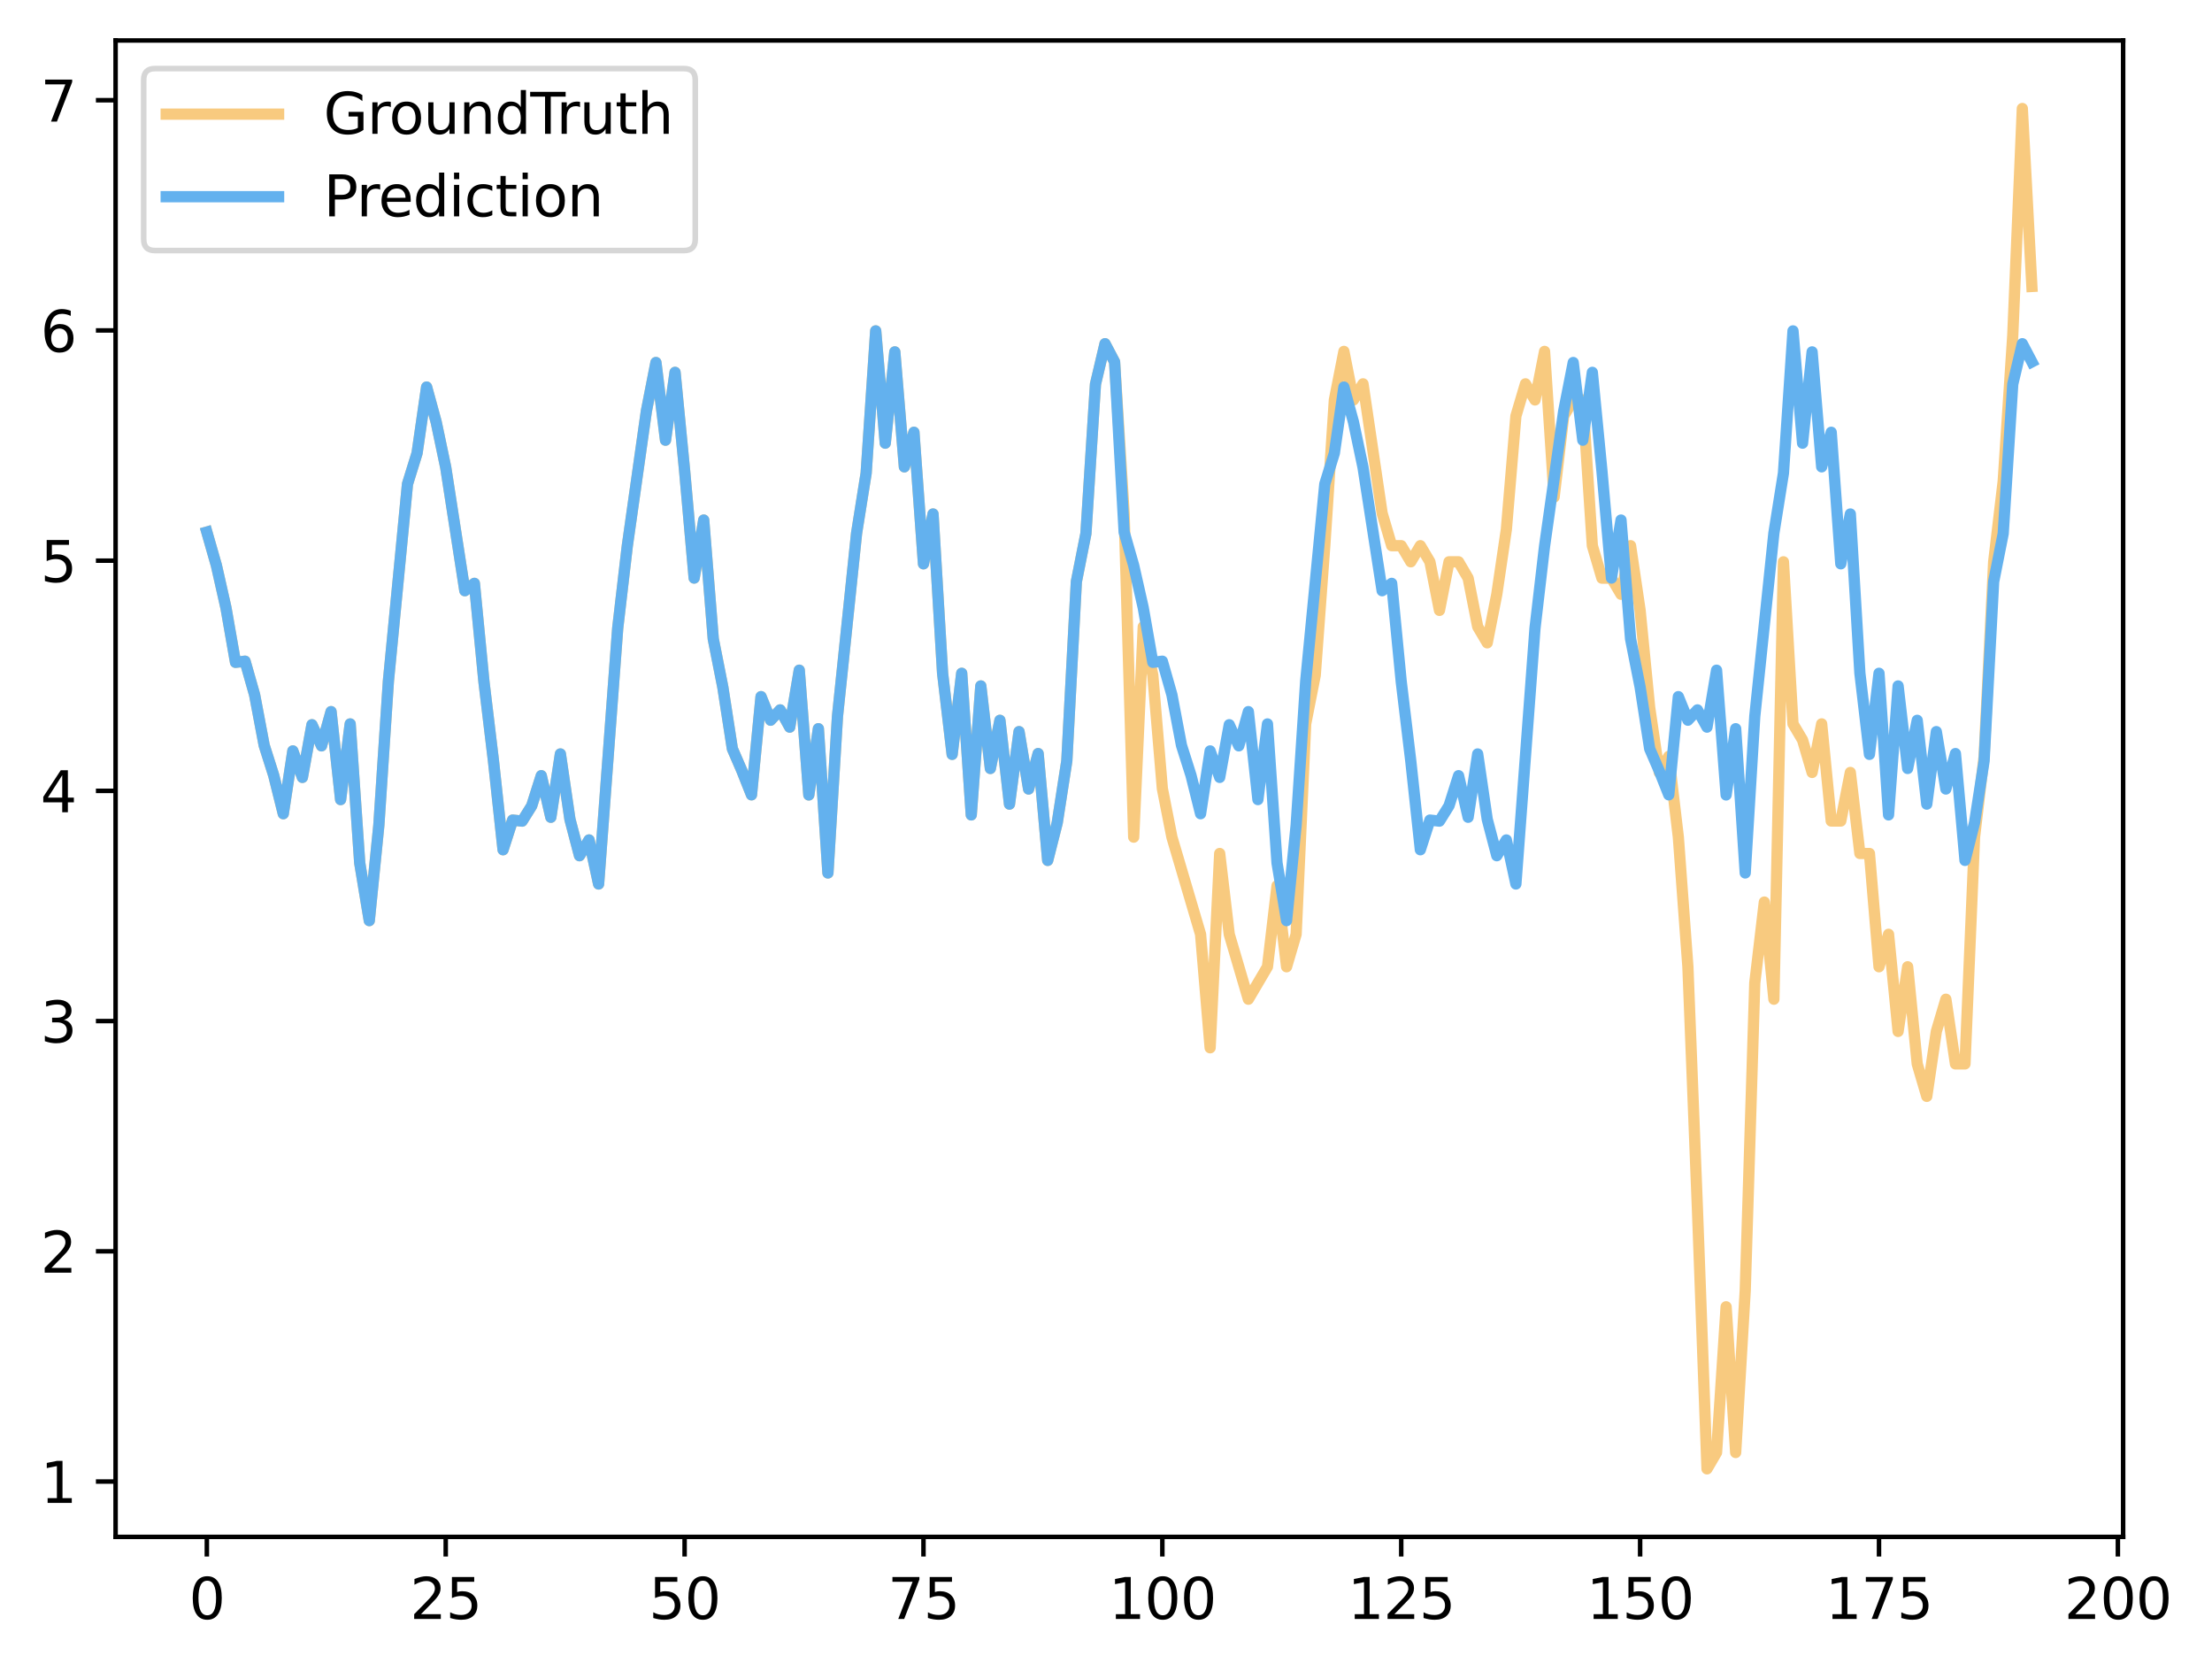 <?xml version="1.0" encoding="utf-8" standalone="no"?>
<!DOCTYPE svg PUBLIC "-//W3C//DTD SVG 1.1//EN"
  "http://www.w3.org/Graphics/SVG/1.1/DTD/svg11.dtd">
<svg xmlns:xlink="http://www.w3.org/1999/xlink" width="393.491pt" height="297.19pt" viewBox="0 0 393.491 297.19" xmlns="http://www.w3.org/2000/svg" version="1.1">
 <defs>
  <style type="text/css">*{stroke-linejoin: round; stroke-linecap: butt}</style>
 </defs>
 <g id="figure_1">
  <g id="patch_1">
   <path d="M 0 297.19 
L 393.491 297.19 
L 393.491 0 
L 0 0 
z
" style="fill: #ffffff"/>
  </g>
  <g id="axes_1">
   <g id="patch_2">
    <path d="M 20.562 273.312 
L 377.683 273.312 
L 377.683 7.2 
L 20.562 7.2 
z
" style="fill: #ffffff"/>
   </g>
   <g id="matplotlib.axis_1">
    <g id="xtick_1">
     <g id="line2d_1">
      <defs>
       <path id="maa538e87d9" d="M 0 0 
L 0 3.5 
" style="stroke: #000000; stroke-width: 0.8"/>
      </defs>
      <g>
       <use xlink:href="#maa538e87d9" x="36.795" y="273.312" style="stroke: #000000; stroke-width: 0.8"/>
      </g>
     </g>
     <g id="text_1">
      <!-- 0 -->
      <g transform="translate(33.614 287.91) scale(0.1 -0.1)">
       <defs>
        <path id="DejaVuSans-30" d="M 2034 4250 
Q 1547 4250 1301 3770 
Q 1056 3291 1056 2328 
Q 1056 1369 1301 889 
Q 1547 409 2034 409 
Q 2525 409 2770 889 
Q 3016 1369 3016 2328 
Q 3016 3291 2770 3770 
Q 2525 4250 2034 4250 
z
M 2034 4750 
Q 2819 4750 3233 4129 
Q 3647 3509 3647 2328 
Q 3647 1150 3233 529 
Q 2819 -91 2034 -91 
Q 1250 -91 836 529 
Q 422 1150 422 2328 
Q 422 3509 836 4129 
Q 1250 4750 2034 4750 
z
" transform="scale(0.016)"/>
       </defs>
       <use xlink:href="#DejaVuSans-30"/>
      </g>
     </g>
    </g>
    <g id="xtick_2">
     <g id="line2d_2">
      <g>
       <use xlink:href="#maa538e87d9" x="79.289" y="273.312" style="stroke: #000000; stroke-width: 0.8"/>
      </g>
     </g>
     <g id="text_2">
      <!-- 25 -->
      <g transform="translate(72.927 287.91) scale(0.1 -0.1)">
       <defs>
        <path id="DejaVuSans-32" d="M 1228 531 
L 3431 531 
L 3431 0 
L 469 0 
L 469 531 
Q 828 903 1448 1529 
Q 2069 2156 2228 2338 
Q 2531 2678 2651 2914 
Q 2772 3150 2772 3378 
Q 2772 3750 2511 3984 
Q 2250 4219 1831 4219 
Q 1534 4219 1204 4116 
Q 875 4013 500 3803 
L 500 4441 
Q 881 4594 1212 4672 
Q 1544 4750 1819 4750 
Q 2544 4750 2975 4387 
Q 3406 4025 3406 3419 
Q 3406 3131 3298 2873 
Q 3191 2616 2906 2266 
Q 2828 2175 2409 1742 
Q 1991 1309 1228 531 
z
" transform="scale(0.016)"/>
        <path id="DejaVuSans-35" d="M 691 4666 
L 3169 4666 
L 3169 4134 
L 1269 4134 
L 1269 2991 
Q 1406 3038 1543 3061 
Q 1681 3084 1819 3084 
Q 2600 3084 3056 2656 
Q 3513 2228 3513 1497 
Q 3513 744 3044 326 
Q 2575 -91 1722 -91 
Q 1428 -91 1123 -41 
Q 819 9 494 109 
L 494 744 
Q 775 591 1075 516 
Q 1375 441 1709 441 
Q 2250 441 2565 725 
Q 2881 1009 2881 1497 
Q 2881 1984 2565 2268 
Q 2250 2553 1709 2553 
Q 1456 2553 1204 2497 
Q 953 2441 691 2322 
L 691 4666 
z
" transform="scale(0.016)"/>
       </defs>
       <use xlink:href="#DejaVuSans-32"/>
       <use xlink:href="#DejaVuSans-35" x="63.623"/>
      </g>
     </g>
    </g>
    <g id="xtick_3">
     <g id="line2d_3">
      <g>
       <use xlink:href="#maa538e87d9" x="121.783" y="273.312" style="stroke: #000000; stroke-width: 0.8"/>
      </g>
     </g>
     <g id="text_3">
      <!-- 50 -->
      <g transform="translate(115.421 287.91) scale(0.1 -0.1)">
       <use xlink:href="#DejaVuSans-35"/>
       <use xlink:href="#DejaVuSans-30" x="63.623"/>
      </g>
     </g>
    </g>
    <g id="xtick_4">
     <g id="line2d_4">
      <g>
       <use xlink:href="#maa538e87d9" x="164.277" y="273.312" style="stroke: #000000; stroke-width: 0.8"/>
      </g>
     </g>
     <g id="text_4">
      <!-- 75 -->
      <g transform="translate(157.915 287.91) scale(0.1 -0.1)">
       <defs>
        <path id="DejaVuSans-37" d="M 525 4666 
L 3525 4666 
L 3525 4397 
L 1831 0 
L 1172 0 
L 2766 4134 
L 525 4134 
L 525 4666 
z
" transform="scale(0.016)"/>
       </defs>
       <use xlink:href="#DejaVuSans-37"/>
       <use xlink:href="#DejaVuSans-35" x="63.623"/>
      </g>
     </g>
    </g>
    <g id="xtick_5">
     <g id="line2d_5">
      <g>
       <use xlink:href="#maa538e87d9" x="206.771" y="273.312" style="stroke: #000000; stroke-width: 0.8"/>
      </g>
     </g>
     <g id="text_5">
      <!-- 100 -->
      <g transform="translate(197.228 287.91) scale(0.1 -0.1)">
       <defs>
        <path id="DejaVuSans-31" d="M 794 531 
L 1825 531 
L 1825 4091 
L 703 3866 
L 703 4441 
L 1819 4666 
L 2450 4666 
L 2450 531 
L 3481 531 
L 3481 0 
L 794 0 
L 794 531 
z
" transform="scale(0.016)"/>
       </defs>
       <use xlink:href="#DejaVuSans-31"/>
       <use xlink:href="#DejaVuSans-30" x="63.623"/>
       <use xlink:href="#DejaVuSans-30" x="127.246"/>
      </g>
     </g>
    </g>
    <g id="xtick_6">
     <g id="line2d_6">
      <g>
       <use xlink:href="#maa538e87d9" x="249.265" y="273.312" style="stroke: #000000; stroke-width: 0.8"/>
      </g>
     </g>
     <g id="text_6">
      <!-- 125 -->
      <g transform="translate(239.722 287.91) scale(0.1 -0.1)">
       <use xlink:href="#DejaVuSans-31"/>
       <use xlink:href="#DejaVuSans-32" x="63.623"/>
       <use xlink:href="#DejaVuSans-35" x="127.246"/>
      </g>
     </g>
    </g>
    <g id="xtick_7">
     <g id="line2d_7">
      <g>
       <use xlink:href="#maa538e87d9" x="291.76" y="273.312" style="stroke: #000000; stroke-width: 0.8"/>
      </g>
     </g>
     <g id="text_7">
      <!-- 150 -->
      <g transform="translate(282.216 287.91) scale(0.1 -0.1)">
       <use xlink:href="#DejaVuSans-31"/>
       <use xlink:href="#DejaVuSans-35" x="63.623"/>
       <use xlink:href="#DejaVuSans-30" x="127.246"/>
      </g>
     </g>
    </g>
    <g id="xtick_8">
     <g id="line2d_8">
      <g>
       <use xlink:href="#maa538e87d9" x="334.254" y="273.312" style="stroke: #000000; stroke-width: 0.8"/>
      </g>
     </g>
     <g id="text_8">
      <!-- 175 -->
      <g transform="translate(324.71 287.91) scale(0.1 -0.1)">
       <use xlink:href="#DejaVuSans-31"/>
       <use xlink:href="#DejaVuSans-37" x="63.623"/>
       <use xlink:href="#DejaVuSans-35" x="127.246"/>
      </g>
     </g>
    </g>
    <g id="xtick_9">
     <g id="line2d_9">
      <g>
       <use xlink:href="#maa538e87d9" x="376.748" y="273.312" style="stroke: #000000; stroke-width: 0.8"/>
      </g>
     </g>
     <g id="text_9">
      <!-- 200 -->
      <g transform="translate(367.204 287.91) scale(0.1 -0.1)">
       <use xlink:href="#DejaVuSans-32"/>
       <use xlink:href="#DejaVuSans-30" x="63.623"/>
       <use xlink:href="#DejaVuSans-30" x="127.246"/>
      </g>
     </g>
    </g>
   </g>
   <g id="matplotlib.axis_2">
    <g id="ytick_1">
     <g id="line2d_10">
      <defs>
       <path id="mf632f019ef" d="M 0 0 
L -3.5 0 
" style="stroke: #000000; stroke-width: 0.8"/>
      </defs>
      <g>
       <use xlink:href="#mf632f019ef" x="20.562" y="263.468" style="stroke: #000000; stroke-width: 0.8"/>
      </g>
     </g>
     <g id="text_10">
      <!-- 1 -->
      <g transform="translate(7.2 267.267) scale(0.1 -0.1)">
       <use xlink:href="#DejaVuSans-31"/>
      </g>
     </g>
    </g>
    <g id="ytick_2">
     <g id="line2d_11">
      <g>
       <use xlink:href="#mf632f019ef" x="20.562" y="222.527" style="stroke: #000000; stroke-width: 0.8"/>
      </g>
     </g>
     <g id="text_11">
      <!-- 2 -->
      <g transform="translate(7.2 226.326) scale(0.1 -0.1)">
       <use xlink:href="#DejaVuSans-32"/>
      </g>
     </g>
    </g>
    <g id="ytick_3">
     <g id="line2d_12">
      <g>
       <use xlink:href="#mf632f019ef" x="20.562" y="181.586" style="stroke: #000000; stroke-width: 0.8"/>
      </g>
     </g>
     <g id="text_12">
      <!-- 3 -->
      <g transform="translate(7.2 185.385) scale(0.1 -0.1)">
       <defs>
        <path id="DejaVuSans-33" d="M 2597 2516 
Q 3050 2419 3304 2112 
Q 3559 1806 3559 1356 
Q 3559 666 3084 287 
Q 2609 -91 1734 -91 
Q 1441 -91 1130 -33 
Q 819 25 488 141 
L 488 750 
Q 750 597 1062 519 
Q 1375 441 1716 441 
Q 2309 441 2620 675 
Q 2931 909 2931 1356 
Q 2931 1769 2642 2001 
Q 2353 2234 1838 2234 
L 1294 2234 
L 1294 2753 
L 1863 2753 
Q 2328 2753 2575 2939 
Q 2822 3125 2822 3475 
Q 2822 3834 2567 4026 
Q 2313 4219 1838 4219 
Q 1578 4219 1281 4162 
Q 984 4106 628 3988 
L 628 4550 
Q 988 4650 1302 4700 
Q 1616 4750 1894 4750 
Q 2613 4750 3031 4423 
Q 3450 4097 3450 3541 
Q 3450 3153 3228 2886 
Q 3006 2619 2597 2516 
z
" transform="scale(0.016)"/>
       </defs>
       <use xlink:href="#DejaVuSans-33"/>
      </g>
     </g>
    </g>
    <g id="ytick_4">
     <g id="line2d_13">
      <g>
       <use xlink:href="#mf632f019ef" x="20.562" y="140.645" style="stroke: #000000; stroke-width: 0.8"/>
      </g>
     </g>
     <g id="text_13">
      <!-- 4 -->
      <g transform="translate(7.2 144.444) scale(0.1 -0.1)">
       <defs>
        <path id="DejaVuSans-34" d="M 2419 4116 
L 825 1625 
L 2419 1625 
L 2419 4116 
z
M 2253 4666 
L 3047 4666 
L 3047 1625 
L 3713 1625 
L 3713 1100 
L 3047 1100 
L 3047 0 
L 2419 0 
L 2419 1100 
L 313 1100 
L 313 1709 
L 2253 4666 
z
" transform="scale(0.016)"/>
       </defs>
       <use xlink:href="#DejaVuSans-34"/>
      </g>
     </g>
    </g>
    <g id="ytick_5">
     <g id="line2d_14">
      <g>
       <use xlink:href="#mf632f019ef" x="20.562" y="99.704" style="stroke: #000000; stroke-width: 0.8"/>
      </g>
     </g>
     <g id="text_14">
      <!-- 5 -->
      <g transform="translate(7.2 103.503) scale(0.1 -0.1)">
       <use xlink:href="#DejaVuSans-35"/>
      </g>
     </g>
    </g>
    <g id="ytick_6">
     <g id="line2d_15">
      <g>
       <use xlink:href="#mf632f019ef" x="20.562" y="58.763" style="stroke: #000000; stroke-width: 0.8"/>
      </g>
     </g>
     <g id="text_15">
      <!-- 6 -->
      <g transform="translate(7.2 62.562) scale(0.1 -0.1)">
       <defs>
        <path id="DejaVuSans-36" d="M 2113 2584 
Q 1688 2584 1439 2293 
Q 1191 2003 1191 1497 
Q 1191 994 1439 701 
Q 1688 409 2113 409 
Q 2538 409 2786 701 
Q 3034 994 3034 1497 
Q 3034 2003 2786 2293 
Q 2538 2584 2113 2584 
z
M 3366 4563 
L 3366 3988 
Q 3128 4100 2886 4159 
Q 2644 4219 2406 4219 
Q 1781 4219 1451 3797 
Q 1122 3375 1075 2522 
Q 1259 2794 1537 2939 
Q 1816 3084 2150 3084 
Q 2853 3084 3261 2657 
Q 3669 2231 3669 1497 
Q 3669 778 3244 343 
Q 2819 -91 2113 -91 
Q 1303 -91 875 529 
Q 447 1150 447 2328 
Q 447 3434 972 4092 
Q 1497 4750 2381 4750 
Q 2619 4750 2861 4703 
Q 3103 4656 3366 4563 
z
" transform="scale(0.016)"/>
       </defs>
       <use xlink:href="#DejaVuSans-36"/>
      </g>
     </g>
    </g>
    <g id="ytick_7">
     <g id="line2d_16">
      <g>
       <use xlink:href="#mf632f019ef" x="20.562" y="17.822" style="stroke: #000000; stroke-width: 0.8"/>
      </g>
     </g>
     <g id="text_16">
      <!-- 7 -->
      <g transform="translate(7.2 21.621) scale(0.1 -0.1)">
       <use xlink:href="#DejaVuSans-37"/>
      </g>
     </g>
    </g>
   </g>
   <g id="line2d_17">
    <path d="M 36.795 94.622 
L 38.495 100.554 
L 40.195 108.083 
L 41.895 117.789 
L 43.594 117.585 
L 45.294 123.563 
L 46.994 132.547 
L 48.694 137.903 
L 50.393 144.711 
L 52.093 133.54 
L 53.793 138.25 
L 55.493 128.881 
L 57.192 132.639 
L 58.892 126.551 
L 60.592 142.196 
L 62.292 128.74 
L 63.991 153.462 
L 65.691 163.721 
L 67.391 146.773 
L 69.091 121.15 
L 72.49 86.071 
L 74.19 80.595 
L 75.89 68.83 
L 77.59 75.046 
L 79.289 83.117 
L 82.689 105.052 
L 84.389 103.74 
L 86.088 121.228 
L 87.788 135.359 
L 89.488 151.119 
L 91.188 145.838 
L 92.887 146.026 
L 94.587 143.298 
L 96.287 137.942 
L 97.987 145.342 
L 99.686 134.079 
L 101.386 145.699 
L 103.086 152.177 
L 104.786 149.372 
L 106.485 157.208 
L 109.885 111.703 
L 111.585 97.128 
L 114.984 73.115 
L 116.684 64.467 
L 118.384 78.28 
L 120.084 66.216 
L 121.783 83.669 
L 123.483 102.801 
L 125.183 92.482 
L 126.883 113.617 
L 128.582 122.198 
L 130.282 133.16 
L 131.982 137.082 
L 133.682 141.352 
L 135.381 123.886 
L 137.081 128.079 
L 138.781 126.243 
L 140.481 129.313 
L 142.18 119.185 
L 143.88 141.372 
L 145.58 129.588 
L 147.28 155.245 
L 148.98 127.388 
L 152.379 94.808 
L 154.079 84.14 
L 155.779 58.842 
L 157.478 78.813 
L 159.178 62.576 
L 160.878 83.023 
L 162.578 76.872 
L 164.277 100.268 
L 165.977 91.405 
L 167.677 119.721 
L 169.377 134.156 
L 171.076 119.734 
L 172.776 144.92 
L 174.476 121.984 
L 176.176 136.662 
L 177.875 128.096 
L 179.575 143.004 
L 181.275 130.108 
L 182.975 140.317 
L 184.675 134.011 
L 186.374 153.011 
L 188.074 146.296 
L 189.774 135.32 
L 191.474 103.446 
L 193.173 94.889 
L 194.873 68.314 
L 196.573 61.123 
L 198.273 64.356 
L 199.972 91.27 
L 201.672 148.874 
L 203.372 111.454 
L 205.072 120.093 
L 206.771 140.236 
L 208.471 148.874 
L 213.57 166.151 
L 215.27 186.335 
L 216.97 151.781 
L 218.67 166.151 
L 222.069 177.697 
L 225.469 171.924 
L 227.169 157.513 
L 228.868 171.924 
L 230.568 166.151 
L 232.268 128.731 
L 233.968 120.093 
L 235.667 97.043 
L 237.367 71.127 
L 239.067 62.489 
L 240.767 71.127 
L 242.466 68.261 
L 245.866 91.27 
L 247.566 97.043 
L 249.265 97.043 
L 250.965 99.909 
L 252.665 97.043 
L 254.365 99.909 
L 256.065 108.547 
L 257.764 99.909 
L 259.464 99.909 
L 261.164 102.816 
L 262.864 111.454 
L 264.563 114.32 
L 266.263 105.681 
L 267.963 94.177 
L 269.663 73.993 
L 271.362 68.261 
L 273.062 71.127 
L 274.762 62.489 
L 276.462 88.404 
L 278.161 73.993 
L 279.861 71.127 
L 281.561 71.127 
L 283.261 97.043 
L 284.96 102.816 
L 286.66 102.816 
L 288.36 105.681 
L 290.06 97.043 
L 291.76 108.547 
L 293.459 125.824 
L 295.159 137.37 
L 296.859 134.504 
L 298.559 148.874 
L 300.258 171.924 
L 301.958 215.117 
L 303.658 261.216 
L 305.358 258.309 
L 307.057 232.394 
L 308.757 258.309 
L 310.457 229.528 
L 312.157 174.79 
L 313.856 160.419 
L 315.556 177.697 
L 317.256 99.909 
L 318.956 128.731 
L 320.655 131.597 
L 322.355 137.37 
L 324.055 128.731 
L 325.755 146.008 
L 327.455 146.008 
L 329.154 137.37 
L 330.854 151.781 
L 332.554 151.781 
L 334.254 171.924 
L 335.953 166.151 
L 337.653 183.428 
L 339.353 171.924 
L 341.053 189.201 
L 342.752 194.974 
L 344.452 183.428 
L 346.152 177.697 
L 347.852 189.201 
L 349.551 189.201 
L 351.251 148.874 
L 352.951 134.504 
L 354.651 99.909 
L 356.35 85.538 
L 358.05 59.623 
L 359.75 19.296 
L 361.45 50.943 
L 361.45 50.943 
" clip-path="url(#pf710db2bae)" style="fill: none; stroke: #f8ca7f; stroke-width: 2; stroke-linecap: square"/>
   </g>
   <g id="line2d_18">
    <path d="M 36.795 94.622 
L 38.495 100.554 
L 40.195 108.083 
L 41.895 117.789 
L 43.594 117.585 
L 45.294 123.563 
L 46.994 132.547 
L 48.694 137.903 
L 50.393 144.711 
L 52.093 133.54 
L 53.793 138.25 
L 55.493 128.881 
L 57.192 132.639 
L 58.892 126.551 
L 60.592 142.196 
L 62.292 128.74 
L 63.991 153.462 
L 65.691 163.721 
L 67.391 146.773 
L 69.091 121.15 
L 72.49 86.071 
L 74.19 80.595 
L 75.89 68.83 
L 77.59 75.046 
L 79.289 83.117 
L 82.689 105.052 
L 84.389 103.74 
L 86.088 121.228 
L 87.788 135.359 
L 89.488 151.119 
L 91.188 145.838 
L 92.887 146.026 
L 94.587 143.298 
L 96.287 137.942 
L 97.987 145.342 
L 99.686 134.079 
L 101.386 145.699 
L 103.086 152.177 
L 104.786 149.372 
L 106.485 157.208 
L 109.885 111.703 
L 111.585 97.128 
L 114.984 73.115 
L 116.684 64.467 
L 118.384 78.28 
L 120.084 66.216 
L 121.783 83.669 
L 123.483 102.801 
L 125.183 92.482 
L 126.883 113.617 
L 128.582 122.198 
L 130.282 133.16 
L 131.982 137.082 
L 133.682 141.352 
L 135.381 123.886 
L 137.081 128.079 
L 138.781 126.243 
L 140.481 129.313 
L 142.18 119.185 
L 143.88 141.372 
L 145.58 129.588 
L 147.28 155.245 
L 148.98 127.388 
L 152.379 94.808 
L 154.079 84.14 
L 155.779 58.842 
L 157.478 78.813 
L 159.178 62.576 
L 160.878 83.023 
L 162.578 76.872 
L 164.277 100.268 
L 165.977 91.405 
L 167.677 119.721 
L 169.377 134.156 
L 171.076 119.734 
L 172.776 144.92 
L 174.476 121.984 
L 176.176 136.662 
L 177.875 128.096 
L 179.575 143.004 
L 181.275 130.108 
L 182.975 140.317 
L 184.675 134.011 
L 186.374 153.011 
L 188.074 146.296 
L 189.774 135.32 
L 191.474 103.446 
L 193.173 94.889 
L 194.873 68.314 
L 196.573 61.123 
L 198.273 64.356 
L 199.972 94.622 
L 201.672 100.554 
L 203.372 108.083 
L 205.072 117.789 
L 206.771 117.585 
L 208.471 123.563 
L 210.171 132.547 
L 211.871 137.903 
L 213.57 144.711 
L 215.27 133.54 
L 216.97 138.25 
L 218.67 128.881 
L 220.37 132.639 
L 222.069 126.551 
L 223.769 142.196 
L 225.469 128.74 
L 227.169 153.462 
L 228.868 163.721 
L 230.568 146.773 
L 232.268 121.15 
L 235.667 86.071 
L 237.367 80.595 
L 239.067 68.83 
L 240.767 75.046 
L 242.466 83.117 
L 245.866 105.052 
L 247.566 103.74 
L 249.265 121.228 
L 250.965 135.359 
L 252.665 151.119 
L 254.365 145.838 
L 256.065 146.026 
L 257.764 143.298 
L 259.464 137.942 
L 261.164 145.342 
L 262.864 134.079 
L 264.563 145.699 
L 266.263 152.177 
L 267.963 149.372 
L 269.663 157.208 
L 273.062 111.703 
L 274.762 97.128 
L 278.161 73.115 
L 279.861 64.467 
L 281.561 78.28 
L 283.261 66.216 
L 284.96 83.669 
L 286.66 102.801 
L 288.36 92.482 
L 290.06 113.617 
L 291.76 122.198 
L 293.459 133.16 
L 295.159 137.082 
L 296.859 141.352 
L 298.559 123.886 
L 300.258 128.079 
L 301.958 126.243 
L 303.658 129.313 
L 305.358 119.185 
L 307.057 141.372 
L 308.757 129.588 
L 310.457 155.245 
L 312.157 127.388 
L 315.556 94.808 
L 317.256 84.14 
L 318.956 58.842 
L 320.655 78.813 
L 322.355 62.576 
L 324.055 83.023 
L 325.755 76.872 
L 327.455 100.268 
L 329.154 91.405 
L 330.854 119.721 
L 332.554 134.156 
L 334.254 119.734 
L 335.953 144.92 
L 337.653 121.984 
L 339.353 136.662 
L 341.053 128.096 
L 342.752 143.004 
L 344.452 130.108 
L 346.152 140.317 
L 347.852 134.011 
L 349.551 153.011 
L 351.251 146.296 
L 352.951 135.32 
L 354.651 103.446 
L 356.35 94.889 
L 358.05 68.314 
L 359.75 61.123 
L 361.45 64.356 
L 361.45 64.356 
" clip-path="url(#pf710db2bae)" style="fill: none; stroke: #63b1ee; stroke-width: 2; stroke-linecap: square"/>
   </g>
   <g id="patch_3">
    <path d="M 20.562 273.312 
L 20.562 7.2 
" style="fill: none; stroke: #000000; stroke-width: 0.8; stroke-linejoin: miter; stroke-linecap: square"/>
   </g>
   <g id="patch_4">
    <path d="M 377.683 273.312 
L 377.683 7.2 
" style="fill: none; stroke: #000000; stroke-width: 0.8; stroke-linejoin: miter; stroke-linecap: square"/>
   </g>
   <g id="patch_5">
    <path d="M 20.562 273.312 
L 377.683 273.312 
" style="fill: none; stroke: #000000; stroke-width: 0.8; stroke-linejoin: miter; stroke-linecap: square"/>
   </g>
   <g id="patch_6">
    <path d="M 20.562 7.2 
L 377.683 7.2 
" style="fill: none; stroke: #000000; stroke-width: 0.8; stroke-linejoin: miter; stroke-linecap: square"/>
   </g>
   <g id="legend_1">
    <g id="patch_7">
     <path d="M 27.562 44.556 
L 121.678 44.556 
Q 123.678 44.556 123.678 42.556 
L 123.678 14.2 
Q 123.678 12.2 121.678 12.2 
L 27.562 12.2 
Q 25.562 12.2 25.562 14.2 
L 25.562 42.556 
Q 25.562 44.556 27.562 44.556 
z
" style="fill: #ffffff; opacity: 0.8; stroke: #cccccc; stroke-linejoin: miter"/>
    </g>
    <g id="line2d_19">
     <path d="M 29.562 20.298 
L 39.562 20.298 
L 49.562 20.298 
" style="fill: none; stroke: #f8ca7f; stroke-width: 2; stroke-linecap: square"/>
    </g>
    <g id="text_17">
     <!-- GroundTruth -->
     <g transform="translate(57.562 23.798) scale(0.1 -0.1)">
      <defs>
       <path id="DejaVuSans-47" d="M 3809 666 
L 3809 1919 
L 2778 1919 
L 2778 2438 
L 4434 2438 
L 4434 434 
Q 4069 175 3628 42 
Q 3188 -91 2688 -91 
Q 1594 -91 976 548 
Q 359 1188 359 2328 
Q 359 3472 976 4111 
Q 1594 4750 2688 4750 
Q 3144 4750 3555 4637 
Q 3966 4525 4313 4306 
L 4313 3634 
Q 3963 3931 3569 4081 
Q 3175 4231 2741 4231 
Q 1884 4231 1454 3753 
Q 1025 3275 1025 2328 
Q 1025 1384 1454 906 
Q 1884 428 2741 428 
Q 3075 428 3337 486 
Q 3600 544 3809 666 
z
" transform="scale(0.016)"/>
       <path id="DejaVuSans-72" d="M 2631 2963 
Q 2534 3019 2420 3045 
Q 2306 3072 2169 3072 
Q 1681 3072 1420 2755 
Q 1159 2438 1159 1844 
L 1159 0 
L 581 0 
L 581 3500 
L 1159 3500 
L 1159 2956 
Q 1341 3275 1631 3429 
Q 1922 3584 2338 3584 
Q 2397 3584 2469 3576 
Q 2541 3569 2628 3553 
L 2631 2963 
z
" transform="scale(0.016)"/>
       <path id="DejaVuSans-6f" d="M 1959 3097 
Q 1497 3097 1228 2736 
Q 959 2375 959 1747 
Q 959 1119 1226 758 
Q 1494 397 1959 397 
Q 2419 397 2687 759 
Q 2956 1122 2956 1747 
Q 2956 2369 2687 2733 
Q 2419 3097 1959 3097 
z
M 1959 3584 
Q 2709 3584 3137 3096 
Q 3566 2609 3566 1747 
Q 3566 888 3137 398 
Q 2709 -91 1959 -91 
Q 1206 -91 779 398 
Q 353 888 353 1747 
Q 353 2609 779 3096 
Q 1206 3584 1959 3584 
z
" transform="scale(0.016)"/>
       <path id="DejaVuSans-75" d="M 544 1381 
L 544 3500 
L 1119 3500 
L 1119 1403 
Q 1119 906 1312 657 
Q 1506 409 1894 409 
Q 2359 409 2629 706 
Q 2900 1003 2900 1516 
L 2900 3500 
L 3475 3500 
L 3475 0 
L 2900 0 
L 2900 538 
Q 2691 219 2414 64 
Q 2138 -91 1772 -91 
Q 1169 -91 856 284 
Q 544 659 544 1381 
z
M 1991 3584 
L 1991 3584 
z
" transform="scale(0.016)"/>
       <path id="DejaVuSans-6e" d="M 3513 2113 
L 3513 0 
L 2938 0 
L 2938 2094 
Q 2938 2591 2744 2837 
Q 2550 3084 2163 3084 
Q 1697 3084 1428 2787 
Q 1159 2491 1159 1978 
L 1159 0 
L 581 0 
L 581 3500 
L 1159 3500 
L 1159 2956 
Q 1366 3272 1645 3428 
Q 1925 3584 2291 3584 
Q 2894 3584 3203 3211 
Q 3513 2838 3513 2113 
z
" transform="scale(0.016)"/>
       <path id="DejaVuSans-64" d="M 2906 2969 
L 2906 4863 
L 3481 4863 
L 3481 0 
L 2906 0 
L 2906 525 
Q 2725 213 2448 61 
Q 2172 -91 1784 -91 
Q 1150 -91 751 415 
Q 353 922 353 1747 
Q 353 2572 751 3078 
Q 1150 3584 1784 3584 
Q 2172 3584 2448 3432 
Q 2725 3281 2906 2969 
z
M 947 1747 
Q 947 1113 1208 752 
Q 1469 391 1925 391 
Q 2381 391 2643 752 
Q 2906 1113 2906 1747 
Q 2906 2381 2643 2742 
Q 2381 3103 1925 3103 
Q 1469 3103 1208 2742 
Q 947 2381 947 1747 
z
" transform="scale(0.016)"/>
       <path id="DejaVuSans-54" d="M -19 4666 
L 3928 4666 
L 3928 4134 
L 2272 4134 
L 2272 0 
L 1638 0 
L 1638 4134 
L -19 4134 
L -19 4666 
z
" transform="scale(0.016)"/>
       <path id="DejaVuSans-74" d="M 1172 4494 
L 1172 3500 
L 2356 3500 
L 2356 3053 
L 1172 3053 
L 1172 1153 
Q 1172 725 1289 603 
Q 1406 481 1766 481 
L 2356 481 
L 2356 0 
L 1766 0 
Q 1100 0 847 248 
Q 594 497 594 1153 
L 594 3053 
L 172 3053 
L 172 3500 
L 594 3500 
L 594 4494 
L 1172 4494 
z
" transform="scale(0.016)"/>
       <path id="DejaVuSans-68" d="M 3513 2113 
L 3513 0 
L 2938 0 
L 2938 2094 
Q 2938 2591 2744 2837 
Q 2550 3084 2163 3084 
Q 1697 3084 1428 2787 
Q 1159 2491 1159 1978 
L 1159 0 
L 581 0 
L 581 4863 
L 1159 4863 
L 1159 2956 
Q 1366 3272 1645 3428 
Q 1925 3584 2291 3584 
Q 2894 3584 3203 3211 
Q 3513 2838 3513 2113 
z
" transform="scale(0.016)"/>
      </defs>
      <use xlink:href="#DejaVuSans-47"/>
      <use xlink:href="#DejaVuSans-72" x="77.49"/>
      <use xlink:href="#DejaVuSans-6f" x="116.354"/>
      <use xlink:href="#DejaVuSans-75" x="177.535"/>
      <use xlink:href="#DejaVuSans-6e" x="240.914"/>
      <use xlink:href="#DejaVuSans-64" x="304.293"/>
      <use xlink:href="#DejaVuSans-54" x="367.77"/>
      <use xlink:href="#DejaVuSans-72" x="414.104"/>
      <use xlink:href="#DejaVuSans-75" x="455.217"/>
      <use xlink:href="#DejaVuSans-74" x="518.596"/>
      <use xlink:href="#DejaVuSans-68" x="557.805"/>
     </g>
    </g>
    <g id="line2d_20">
     <path d="M 29.562 34.977 
L 39.562 34.977 
L 49.562 34.977 
" style="fill: none; stroke: #63b1ee; stroke-width: 2; stroke-linecap: square"/>
    </g>
    <g id="text_18">
     <!-- Prediction -->
     <g transform="translate(57.562 38.477) scale(0.1 -0.1)">
      <defs>
       <path id="DejaVuSans-50" d="M 1259 4147 
L 1259 2394 
L 2053 2394 
Q 2494 2394 2734 2622 
Q 2975 2850 2975 3272 
Q 2975 3691 2734 3919 
Q 2494 4147 2053 4147 
L 1259 4147 
z
M 628 4666 
L 2053 4666 
Q 2838 4666 3239 4311 
Q 3641 3956 3641 3272 
Q 3641 2581 3239 2228 
Q 2838 1875 2053 1875 
L 1259 1875 
L 1259 0 
L 628 0 
L 628 4666 
z
" transform="scale(0.016)"/>
       <path id="DejaVuSans-65" d="M 3597 1894 
L 3597 1613 
L 953 1613 
Q 991 1019 1311 708 
Q 1631 397 2203 397 
Q 2534 397 2845 478 
Q 3156 559 3463 722 
L 3463 178 
Q 3153 47 2828 -22 
Q 2503 -91 2169 -91 
Q 1331 -91 842 396 
Q 353 884 353 1716 
Q 353 2575 817 3079 
Q 1281 3584 2069 3584 
Q 2775 3584 3186 3129 
Q 3597 2675 3597 1894 
z
M 3022 2063 
Q 3016 2534 2758 2815 
Q 2500 3097 2075 3097 
Q 1594 3097 1305 2825 
Q 1016 2553 972 2059 
L 3022 2063 
z
" transform="scale(0.016)"/>
       <path id="DejaVuSans-69" d="M 603 3500 
L 1178 3500 
L 1178 0 
L 603 0 
L 603 3500 
z
M 603 4863 
L 1178 4863 
L 1178 4134 
L 603 4134 
L 603 4863 
z
" transform="scale(0.016)"/>
       <path id="DejaVuSans-63" d="M 3122 3366 
L 3122 2828 
Q 2878 2963 2633 3030 
Q 2388 3097 2138 3097 
Q 1578 3097 1268 2742 
Q 959 2388 959 1747 
Q 959 1106 1268 751 
Q 1578 397 2138 397 
Q 2388 397 2633 464 
Q 2878 531 3122 666 
L 3122 134 
Q 2881 22 2623 -34 
Q 2366 -91 2075 -91 
Q 1284 -91 818 406 
Q 353 903 353 1747 
Q 353 2603 823 3093 
Q 1294 3584 2113 3584 
Q 2378 3584 2631 3529 
Q 2884 3475 3122 3366 
z
" transform="scale(0.016)"/>
      </defs>
      <use xlink:href="#DejaVuSans-50"/>
      <use xlink:href="#DejaVuSans-72" x="58.553"/>
      <use xlink:href="#DejaVuSans-65" x="97.416"/>
      <use xlink:href="#DejaVuSans-64" x="158.939"/>
      <use xlink:href="#DejaVuSans-69" x="222.416"/>
      <use xlink:href="#DejaVuSans-63" x="250.199"/>
      <use xlink:href="#DejaVuSans-74" x="305.18"/>
      <use xlink:href="#DejaVuSans-69" x="344.389"/>
      <use xlink:href="#DejaVuSans-6f" x="372.172"/>
      <use xlink:href="#DejaVuSans-6e" x="433.354"/>
     </g>
    </g>
   </g>
  </g>
 </g>
 <defs>
  <clipPath id="pf710db2bae">
   <rect x="20.562" y="7.2" width="357.12" height="266.112"/>
  </clipPath>
 </defs>
</svg>
